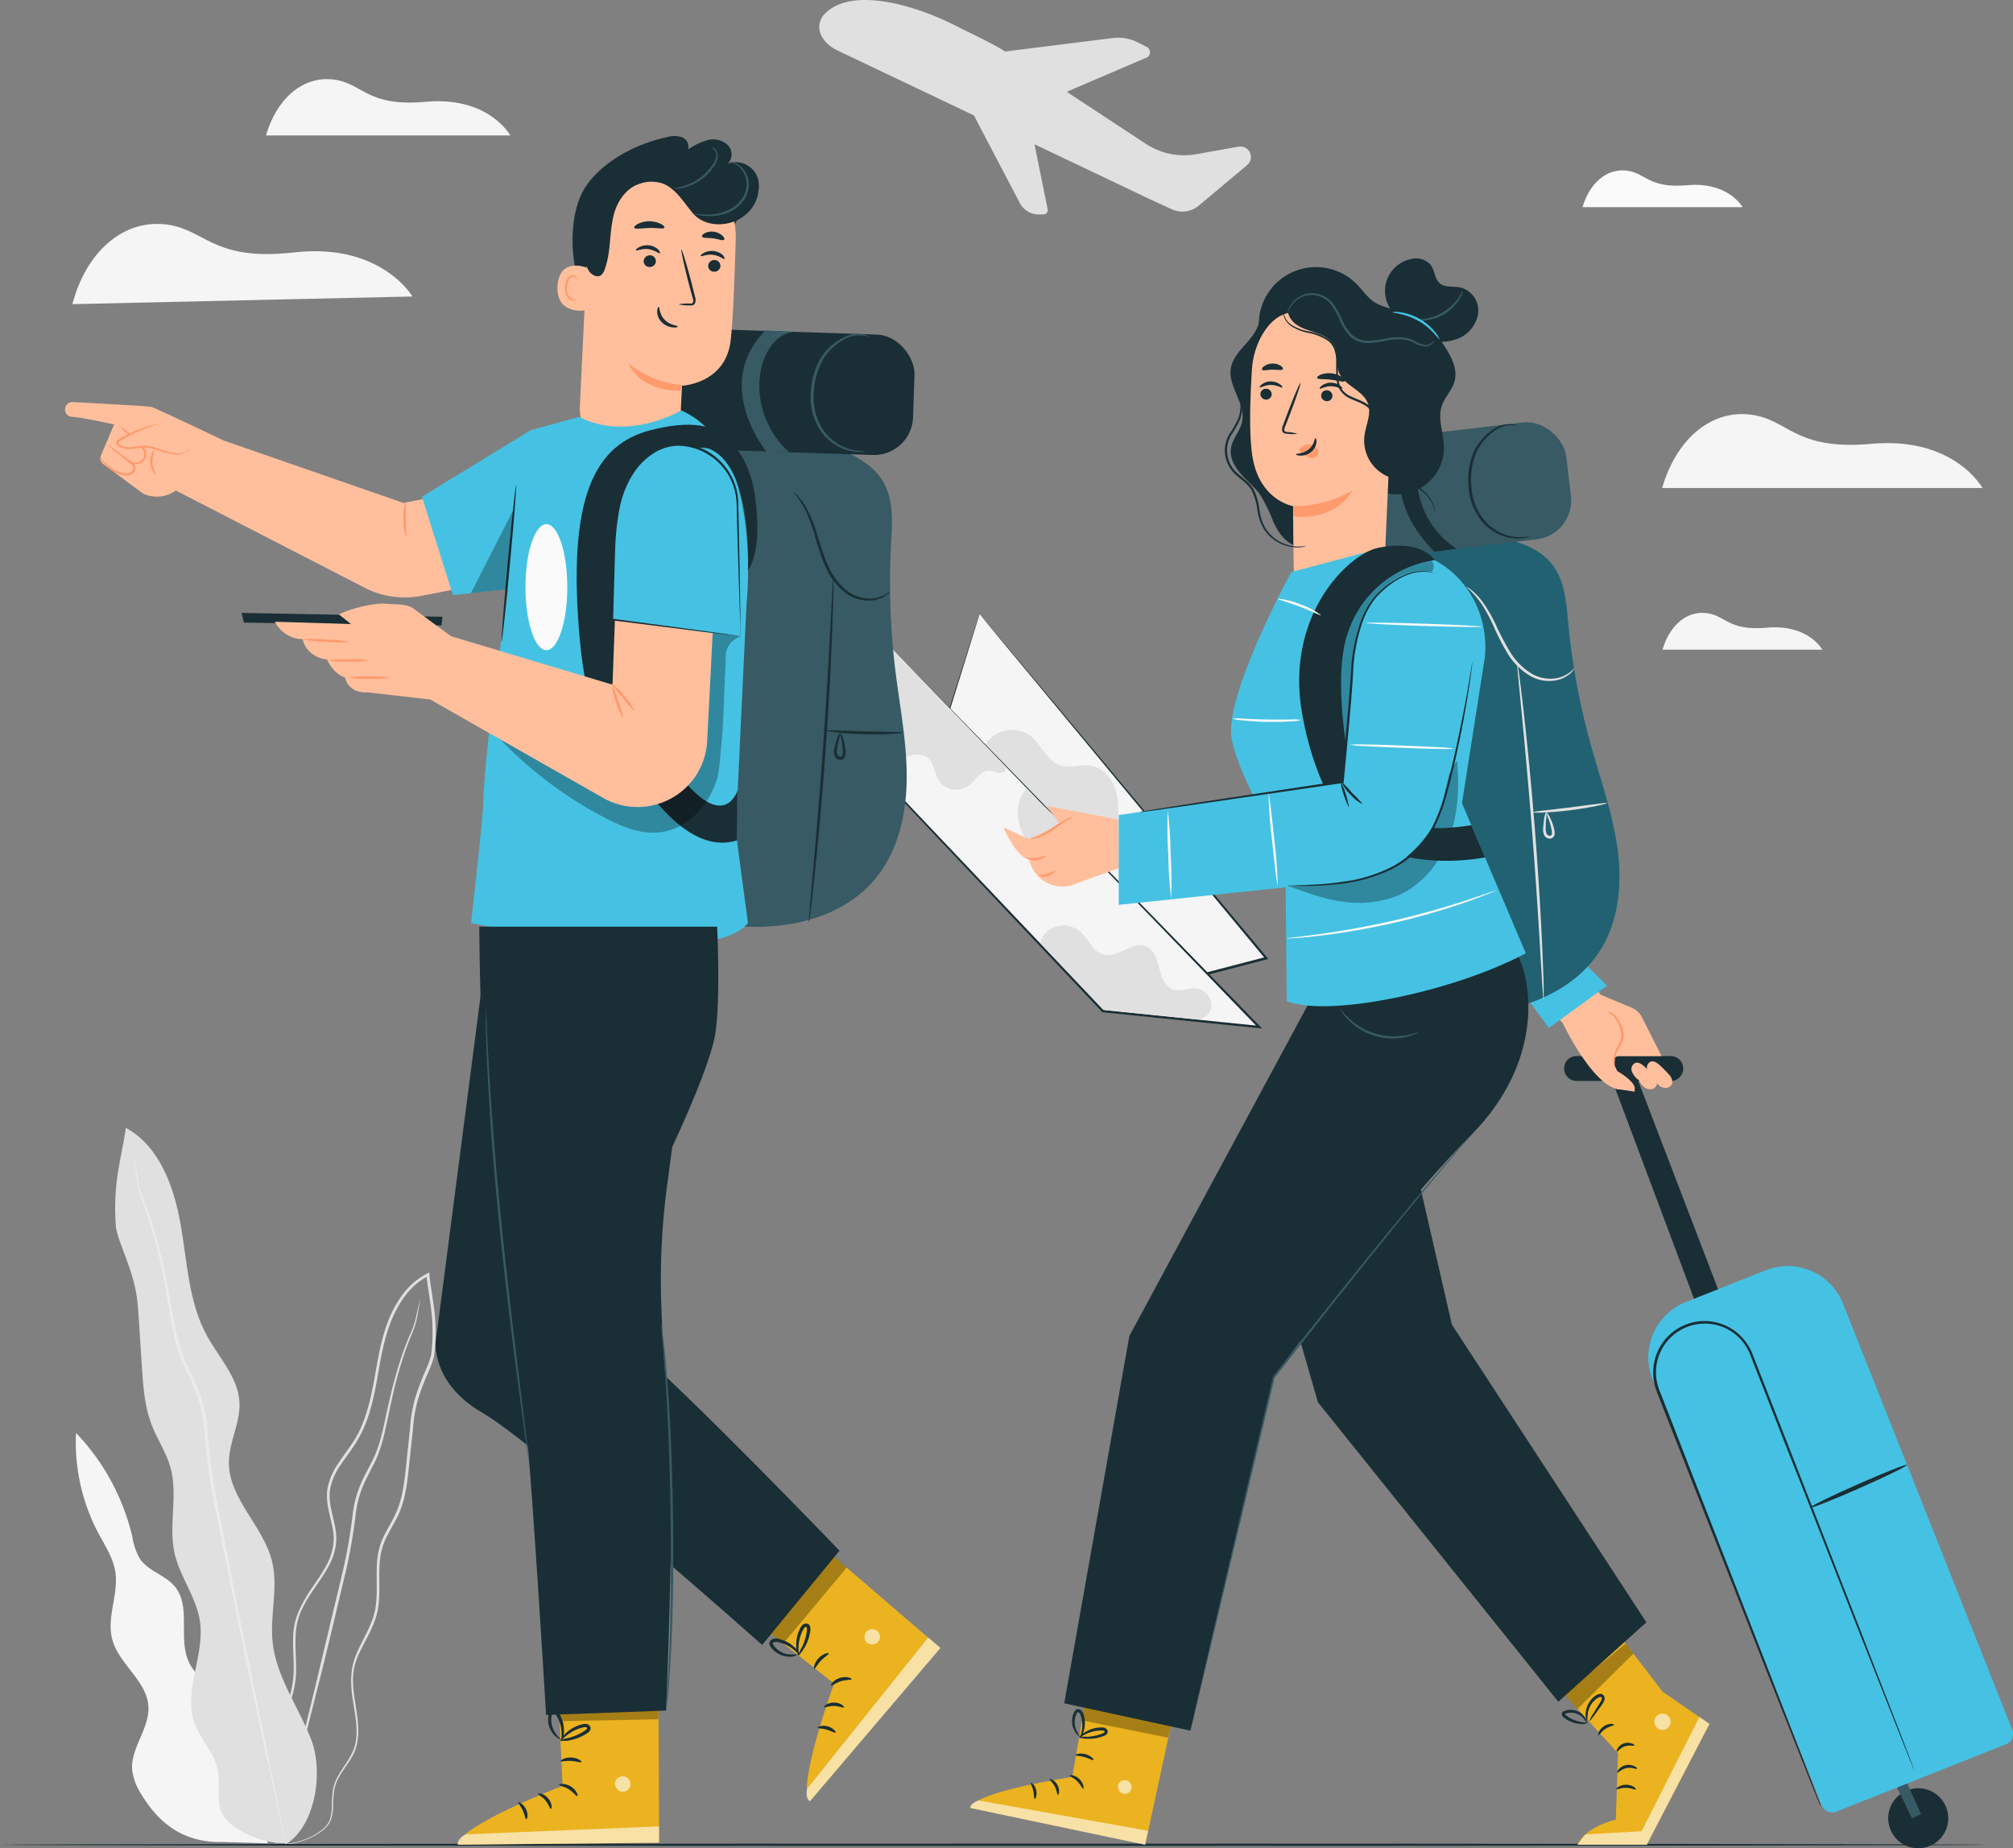 <svg xmlns="http://www.w3.org/2000/svg" viewBox="0 0 494.42 453.95"><rect x="0" y="0" width="494.42" height="453.95" fill="#808080" stroke="none"/><title>asset-beranda-panduan</title><g id="OBJECTS"><path d="M57.94,426.53c.94-3.73-1.52-7.45-4.27-10.14s-6-5.08-7.48-8.65c-2.34-5.77.72-13.28-3.25-18.08-2.33-2.83-6.48-3.75-8.55-6.77a15.4,15.4,0,0,1-1.88-5.42,55.12,55.12,0,0,0-13.84-25.54,47.71,47.71,0,0,0,5.51,24.66c1.61,3,3.58,6,4.13,9.36.89,5.49-2.15,11.18-.77,16.57,1.58,6.17,8.54,10.26,8.91,16.61.31,5.38-4.35,10.12-4,15.49A14.51,14.51,0,0,0,34.91,441c4.19,6.88,10.32,11.61,19.58,11.4l11.33.33Z" style="fill:#f5f5f5"/><path d="M68.12,453a9.16,9.16,0,0,0,3.12-.09,18.7,18.7,0,0,0,3.68-1,15.57,15.57,0,0,0,4.53-2.51,6.38,6.38,0,0,0,1.86-2.51,11.67,11.67,0,0,0,.51-3.39,33.21,33.21,0,0,1,.24-3.66,10.23,10.23,0,0,1,1.37-3.66c1.32-2.35,3.53-4.58,4.23-7.78s.18-6.52-.37-9.93-1.07-7.1.21-10.65,3.66-6.76,4.88-10.76.61-8.38.85-12.67a16.87,16.87,0,0,1,1.44-6.3c.91-2,2.17-3.91,3.15-6,2-4.28,2.31-9.12,2.84-13.86q.38-3.58.77-7.25a34.89,34.89,0,0,1,1.22-7.25,62.06,62.06,0,0,1,2.67-7,23.73,23.73,0,0,0,1.29-3.67,34.82,34.82,0,0,0,.34-3.9,44.91,44.91,0,0,0-.34-7.85c-.32-2.61-.81-5.2-1.11-7.82,0-.15,0-.31,0-.45l-.06-.52-.46.23a17.61,17.61,0,0,0-6.08,5.18,27.93,27.93,0,0,0-3.71,6.93c-1.86,4.88-2.51,10-3.44,14.86s-2.11,9.68-4.58,13.74c-1.23,2-2.72,3.87-4,5.85a16,16,0,0,0-2.77,6.48c-.64,4.79,2,9,1.5,13.24a14.84,14.84,0,0,1-2,5.89c-1,1.82-2.22,3.5-3.36,5.2a34.27,34.27,0,0,0-3,5.24A16.49,16.49,0,0,0,72.05,401c-.25,3.83.31,7.45,0,10.87a25.09,25.09,0,0,1-2.74,9.33C68,424,66.49,426.57,65.23,429c-.64,1.23-1.22,2.42-1.7,3.62a17.82,17.82,0,0,0-1,3.59,22.66,22.66,0,0,0,0,6.47,16.24,16.24,0,0,0,3.29,8.23,8.28,8.28,0,0,0,.92,1,4.72,4.72,0,0,0,.75.63c.42.31.65.45.65.45a14.18,14.18,0,0,1-2.21-2.16,16.32,16.32,0,0,1-3.12-8.18,22.14,22.14,0,0,1,.11-6.37,17.61,17.61,0,0,1,1-3.51,38.4,38.4,0,0,1,1.71-3.57c1.27-2.43,2.8-4.95,4.18-7.76a25.28,25.28,0,0,0,2.84-9.5c.28-3.5-.27-7.13,0-10.87A16,16,0,0,1,74,395.59a32.54,32.54,0,0,1,3-5.14c1.14-1.69,2.36-3.38,3.4-5.23a15.35,15.35,0,0,0,2.13-6.14c.52-4.52-2.12-8.75-1.47-13.21a15.41,15.41,0,0,1,2.68-6.19c1.29-1.94,2.79-3.79,4-5.87,2.56-4.18,3.78-9.07,4.69-14s1.59-10,3.42-14.74a27.26,27.26,0,0,1,3.61-6.75,16.92,16.92,0,0,1,5.82-5l-.52-.28c0,.14,0,.3,0,.45.3,2.65.79,5.25,1.11,7.83a45.57,45.57,0,0,1,.34,7.73c-.07,1.26-.14,2.59-.33,3.78a23,23,0,0,1-1.25,3.54,64.85,64.85,0,0,0-2.69,7.11,36.26,36.26,0,0,0-1.23,7.37c-.26,2.44-.51,4.86-.77,7.25-.51,4.77-.84,9.53-2.75,13.66-.95,2.06-2.21,4-3.14,6a17.53,17.53,0,0,0-1.48,6.54c-.22,4.37.37,8.64-.79,12.52S88.19,404,87,407.69s-.74,7.53-.18,10.91,1.14,6.73.43,9.75-2.78,5.26-4.13,7.68a10.35,10.35,0,0,0-1.39,3.8,34.71,34.71,0,0,0-.22,3.71,11.54,11.54,0,0,1-.46,3.3,6,6,0,0,1-1.75,2.39,15.41,15.41,0,0,1-4.42,2.53,20,20,0,0,1-3.63,1,13.23,13.23,0,0,1-2.3.23Z" style="fill:#e0e0e0"/><path d="M103.17,319.28a1.65,1.65,0,0,0-.11.34c-.06.28-.14.61-.24,1-.22.89-.48,2.24-.9,3.93s-1.45,3.58-2.32,5.93A83.83,83.83,0,0,0,97,338.56c-.85,3-1.6,6.39-2.38,10S93,356,91,359.64c-.92,1.84-2,3.71-2.78,5.76a26.72,26.72,0,0,0-1.59,6.51,131.5,131.5,0,0,1-2.37,13.72c-2.22,9.3-4.33,18.16-6.26,26.23s-3.75,15.28-5.25,21.39-2.64,11-3.47,14.43c-.39,1.66-.69,3-.91,3.93-.09.42-.16.76-.22,1a1.19,1.19,0,0,0,0,.36,1.65,1.65,0,0,0,.12-.34l.29-1c.25-.95.6-2.25,1-3.9l3.7-14.38c1.55-6.09,3.37-13.33,5.4-21.35s4.08-16.93,6.32-26.23A127.81,127.81,0,0,0,87.35,372a26.53,26.53,0,0,1,1.54-6.36c.79-2,1.81-3.85,2.73-5.71,2-3.71,2.78-7.68,3.55-11.26s1.47-7,2.28-10,1.67-5.72,2.53-8.05,1.81-4.26,2.22-6,.59-3.06.76-4c.07-.42.13-.76.17-1A1.38,1.38,0,0,0,103.17,319.28Z" style="fill:#e0e0e0"/><path d="M70.12,453c7.38-4.44,9.42-17.81,6.29-25.83s-8.58-15.34-9.46-23.9c-.68-6.59,1.44-13.36-.13-19.79-2.12-8.68-10.64-15.36-10.6-24.3,0-5,2.85-9.74,2.6-14.75-.31-6.14-5.06-11-8-16.38C46.3,319.81,46,310,44.37,300.74S39.19,281.54,30.93,277c-1.17,7.89-3.21,13.3-2.5,24,.26,3.84,4.75,11.16,5.41,19.56.39,5,.67,10.05,1,15.08s.68,9.87,2.46,14.44c1.36,3.5,3.54,6.67,4.56,10.29,1.91,6.8-.51,14.2,1,21.09,1.32,5.84,5.4,10.85,6.26,16.78,1.21,8.32-4.14,17-1.33,24.94,1.39,3.94,4.65,7.09,5.6,11.15.73,3.16,0,6.51.63,9.68,1.07,5.11,10.85,9,16.06,8.68" style="fill:#e0e0e0"/><path d="M33,284.84a2.43,2.43,0,0,0,0,.44c.05.34.1.76.18,1.3.17,1.14.37,2.81.77,5s1.56,4.61,2.47,7.56,1.92,6.32,2.77,10.12,1.6,8,2.37,12.51,1.6,9.45,3.87,14.14c1.06,2.36,2.23,4.72,3.12,7.24a32.65,32.65,0,0,1,1.61,8,160,160,0,0,0,2.27,17.24C54.81,380,57,391.13,59.06,401.24s4,19.16,5.66,26.8,3,13.74,3.88,18c.46,2.09.83,3.73,1.09,4.9.12.53.22.95.3,1.27a1.93,1.93,0,0,0,.13.43,2.44,2.44,0,0,0-.06-.44c0-.33-.13-.76-.23-1.29-.22-1.17-.55-2.83-1-4.93-.88-4.32-2.12-10.49-3.66-18.1s-3.43-16.74-5.5-26.82-4.21-21.23-6.52-32.89A163.47,163.47,0,0,1,50.92,351a33.05,33.05,0,0,0-1.66-8.15c-.92-2.57-2.11-4.94-3.16-7.28-2.26-4.63-3.07-9.47-3.9-14s-1.55-8.73-2.45-12.53-1.89-7.2-2.89-10.13-2.13-5.38-2.58-7.49-.69-3.81-.91-4.93l-.24-1.29A2.12,2.12,0,0,0,33,284.84Z" style="fill:#ebebeb"/><path d="M202.22,3.79c6.32-7.37,22.76-2.74,34,3.3,0,0,7.76,3.65,10.64,5.55l.09,0,26.34-3.29a10.74,10.74,0,0,1,6.23,1.09l2.16,1.1a1.45,1.45,0,0,1-.09,2.62l-19.39,8.29,0,.23,19.14,12.58.29.19a17.08,17.08,0,0,0,12.19,2.42l10.25-1.83a2.86,2.86,0,0,1,1.56.13,2.58,2.58,0,0,1,.68,4.38L294.44,50.5a6.27,6.27,0,0,1-6.65.89l-5.56-2.56-28.14-13.4,3.23,16a1.05,1.05,0,0,1-1.07,1.24l-1.33,0A5.25,5.25,0,0,1,250.55,50L239.21,28.35,206,12.54C201.59,10.51,200,6.71,202.22,3.79Z" style="fill:#e0e0e0"/><path d="M17.78,74.7l83.52-1.88S93.61,59.54,72.15,62C51.66,64.32,50.43,55.86,40,55.05S21,62.44,17.78,74.7Z" style="fill:#f5f5f5"/><path d="M408.25,119.86h78.68S480,107.2,459.72,109c-19.34,1.76-20.33-6.22-30.16-7.21S411.53,108.39,408.25,119.86Z" style="fill:#f5f5f5"/><path d="M65.34,33.26h60S120.05,23.6,104.6,25c-14.75,1.35-15.5-4.75-23-5.5S67.84,24.5,65.34,33.26Z" style="fill:#f5f5f5"/><path d="M408.33,159.56h39.26s-3.47-6.32-13.58-5.4c-9.65.88-10.14-3.11-15.05-3.6S410,153.83,408.33,159.56Z" style="fill:#f5f5f5"/><path d="M388.7,50.88H428s-3.47-6.31-13.58-5.39c-9.65.87-10.14-3.11-15.05-3.6S390.33,45.16,388.7,50.88Z" style="fill:#fafafa"/><path d="M488.23,453.09c0,.15-109.3.28-244.1.28S0,453.24,0,453.09s109.28-.29,244.13-.29S488.23,452.93,488.23,453.09Z" style="fill:#1a2e35"/><path d="M413.42,262.13h0a3.08,3.08,0,0,0-3.06-2.75l-23.12,0a3,3,0,0,0-3,3.64h0a3.06,3.06,0,0,0,3.07,2.47h23A3.07,3.07,0,0,0,413.42,262.13Z" style="fill:#1a2e35"/><path d="M463.85,445.51a7.37,7.37,0,1,0,8.36-6.23A7.39,7.39,0,0,0,463.85,445.51Z" style="fill:#1a2e35"/><polygon points="469.62 446.62 465.12 437.33 467.47 435.83 471.83 445.53 469.62 446.62" style="fill:#375a64"/><polygon points="427.96 332.24 400.03 259.38 394.73 262.04 421.8 334.24 427.96 332.24" style="fill:#1a2e35"/><path d="M425.45,311.28h44.82A2.76,2.76,0,0,1,473,314V426.62a14.62,14.62,0,0,1-14.62,14.62h-21.1a14.62,14.62,0,0,1-14.62-14.62V314a2.76,2.76,0,0,1,2.76-2.76Z" transform="translate(1002.99 560.58) rotate(158.33)" style="fill:#45c2e3"/><path d="M447.26,443.68s-.06-.22-.21-.64-.39-1-.69-1.83c-.62-1.63-1.53-4-2.69-7l-10-25.78L418.77,370.2,410,347.64l-2.32-5.92a12.35,12.35,0,0,1-.86-6.17,12,12,0,0,1,19.59-7.68,12.25,12.25,0,0,1,3.56,5.11c.78,2,1.56,4,2.32,5.91,3.08,7.82,6,15.37,8.86,22.55,5.66,14.36,10.75,27.29,15,38.16l10.18,25.71,2.8,7,.75,1.81c.17.4.27.61.27.61s-.06-.22-.21-.64l-.69-1.83-2.68-7c-2.37-6.11-5.79-14.91-10-25.78l-14.91-38.21-8.82-22.57q-1.15-2.93-2.32-5.91a12.93,12.93,0,0,0-3.74-5.37,12.61,12.61,0,0,0-20.64,8.1A13.06,13.06,0,0,0,407,342c.78,2,1.56,4,2.32,5.92l8.86,22.54c5.66,14.36,10.75,27.29,15,38.16l10.19,25.71,2.8,7,.75,1.81C447.16,443.47,447.26,443.68,447.26,443.68Z" style="fill:#1a2e35"/><path d="M444.59,370.28c.09.27,5.49-1.85,12.06-4.75s11.82-5.47,11.73-5.75-5.48,1.85-12.05,4.75S444.51,370,444.59,370.28Z" style="fill:#1a2e35"/><path d="M408.11,259.38l-4.83-9.53a5,5,0,0,0-2.54-2.37l-7.59-3.16-20.42-27.7-1.91,21.21,13,13.42s8.15,17.17,14.81,16.3a12.44,12.44,0,0,0-1.34-4.43c-2.17-3.74.14-3.74.44-3.73h5.53Z" style="fill:#ffbf9d"/><path d="M374.76,244.72c.62.92,5.67,7.76,5.67,7.76l14.3-10.4-5.2-5.08Z" style="fill:#45c2e3"/><path d="M397.32,263.12s3.72,2.11,4.18,3.92v1.07l-4.45-.65Z" style="fill:#ffbf9d"/><path d="M402.31,265.16a5,5,0,0,1-1.5-2,1.67,1.67,0,0,1,.85-2.1c.77-.26,1.56.3,2.17.84a30.18,30.18,0,0,1,2.18,2.2,2.68,2.68,0,0,1,.94,2.26,1.69,1.69,0,0,1-1.53,1.18,2.53,2.53,0,0,1-1.85-.76,5.42,5.42,0,0,1-1.14-1.69" style="fill:#ffbf9d"/><path d="M406.09,264.83a4.88,4.88,0,0,1-1.5-2,1.67,1.67,0,0,1,.85-2.09c.77-.26,1.56.29,2.17.84a30,30,0,0,1,2.18,2.19,2.71,2.71,0,0,1,.94,2.27,1.68,1.68,0,0,1-1.53,1.17,2.56,2.56,0,0,1-1.85-.75,5.46,5.46,0,0,1-1.14-1.7" style="fill:#ffbf9d"/><path d="M394.73,248.56c0-.13,1-.08,2.07.89a9,9,0,0,1,1.3,2.1,5.94,5.94,0,0,1,.74,3,6.47,6.47,0,0,1-1.17,2.82,6.93,6.93,0,0,0-.89,2.15,7.57,7.57,0,0,0-.16,2.15,2.91,2.91,0,0,1-.23-2.23,6.89,6.89,0,0,1,.83-2.34,6.28,6.28,0,0,0,1-2.59,5.76,5.76,0,0,0-.64-2.71,10.3,10.3,0,0,0-1.12-2.05,5.31,5.31,0,0,0-1.25-.93C394.94,248.61,394.74,248.6,394.73,248.56Z" style="fill:#ff9a6c"/><polygon points="240.62 150.83 225.45 199.35 270.1 246 311.02 235.37 240.62 150.83" style="fill:#f5f5f5"/><path d="M240.62,150.83l.35.4,1,1.21c.92,1.1,2.25,2.69,4,4.74l14.84,17.7,50.42,60.31.28.34-.43.11-23.07,6-17.85,4.63-.16,0-.11-.12-44.61-46.69-.09-.1,0-.12c4.71-14.87,8.55-27,11.22-35.45,1.33-4.18,2.37-7.43,3.08-9.67.35-1.09.62-1.92.8-2.51l.28-.83-15,48.59,0-.22,44.69,46.61-.27-.08,17.85-4.64,23.07-6-.14.44c-19.94-24-37.47-45.16-50-60.3L246,157.37l-4-4.83-1-1.26Z" style="fill:#1a2e35"/><path d="M242,182.84a7.79,7.79,0,0,1,11-2.17c2.79,2.15,4.08,6.25,7.43,7.33,2.43.78,5.1-.36,7.61.09,2.94.53,5.13,3.2,6,6.06s.62,5.92.38,8.9l-14.53.2Z" style="fill:#e0e0e0"/><polygon points="215.16 155.26 309.26 252.22 270.91 248.34 217.28 191.71 215.16 155.26" style="fill:#f5f5f5"/><path d="M215.16,155.26c.09,1.41.88,13.89,2.3,36.44l-.05-.12,53.7,56.57-.17-.09,29.42,3,8.93.9-.24.48-93.89-97.16c2.09,2.13,41.75,42.83,94.3,96.77l.54.55-.77-.08-8.93-.9-29.41-3h-.11l-.07-.07-53.57-56.69,0-.05v-.07C215.9,169.16,215.24,156.67,215.16,155.26Z" style="fill:#1a2e35"/><path d="M252,193.8c-2.91,3.34-2.48,8.68,0,12.35s6.57,5.93,10.71,7.51c3.34,1.29,7.47,2.11,10.24-.17" style="fill:#e0e0e0"/><path d="M247.09,188.53c.18.81-.84,1.41-1.66,1.33s-1.59-.53-2.42-.58c-2.26-.13-3.49,2.55-5.34,3.87a5.11,5.11,0,0,1-7-1.36c-1.24-1.92-1.21-4.75-3.15-5.94a5.19,5.19,0,0,0-3.69-.33,11.13,11.13,0,0,1-3.75.39,2.76,2.76,0,0,1-2.49-2.42l-.67-1.06-1.61-26.76Z" style="fill:#e0e0e0"/><path d="M293,250.26c2.13.37,4.16-.72,4.48-2.85a4.24,4.24,0,0,0-3.49-4.65c-1.92-.25-3.9.86-5.74.29-2.1-.65-3-3.09-3.5-5.22s-1.27-4.58-3.31-5.4c-3.38-1.36-6.93,3-10.44,2-2.61-.7-3.62-3.84-5.66-5.6a6.39,6.39,0,0,0-6.1-1.2,5,5,0,0,0-3.7,4L271,248Z" style="fill:#e0e0e0"/><path d="M267.23,414.14l-3.87,22.29s-24,3.56-25.07,7.61l43,9,7.45-34.48Z" style="fill:#ebb31f"/><g style="opacity:0.6"><path d="M277,437.37a1.79,1.79,0,0,1,.79,2.26,1.73,1.73,0,0,1-2.23.8,1.89,1.89,0,0,1-.82-2.4,1.78,1.78,0,0,1,2.41-.57" style="fill:#fff"/></g><path d="M281.24,453.09l.74-3.44-41.53-7.43s-2.09.42-2.16,1.82Z" style="fill:#fff;opacity:0.6"/><path d="M262.71,436.07c0,.21,1,.52,1.88,1.42s1.26,1.88,1.47,1.84.15-1.32-.95-2.38S262.71,435.86,262.71,436.07Z" style="fill:#1a2e35"/><path d="M257.81,437c-.09.19.75.74,1.27,1.78s.54,2,.75,2.05.59-1.12-.09-2.4S257.86,436.78,257.81,437Z" style="fill:#1a2e35"/><path d="M254.12,441.83c.18.09.69-.9.4-2.16s-1.18-1.93-1.31-1.77.35.9.58,1.94S253.92,441.77,254.12,441.83Z" style="fill:#1a2e35"/><path d="M264.16,431.08c0,.21,1.07.13,2.23.46s2,.9,2.17.74-.59-1.09-2-1.46S264.09,430.9,264.16,431.08Z" style="fill:#1a2e35"/><polygon points="266.47 418.56 265.77 422.53 286.92 426.78 287.7 423.24 266.47 418.56" style="opacity:0.3"/><path d="M265,426.6a4.06,4.06,0,0,0,2.15.44,9.62,9.62,0,0,0,2.4-.21,11.55,11.55,0,0,0,1.37-.4,2.4,2.4,0,0,0,.76-.37A.93.93,0,0,0,272,425a1.2,1.2,0,0,0-.82-.68,3,3,0,0,0-.83-.05,8.11,8.11,0,0,0-1.43.17,7.78,7.78,0,0,0-2.26.89c-1.19.71-1.7,1.42-1.63,1.48s.7-.47,1.87-1a9.09,9.09,0,0,1,2.15-.67,8,8,0,0,1,1.32-.12c.48,0,.86,0,.94.28,0,.08,0,.12-.1.23a2.44,2.44,0,0,1-.56.27,11.66,11.66,0,0,1-1.27.41,13.32,13.32,0,0,1-2.25.36A15.74,15.74,0,0,0,265,426.6Z" style="fill:#1a2e35"/><path d="M265.23,427c.07.05.64-.62,1-2a7.19,7.19,0,0,0,.21-2.41,7.67,7.67,0,0,0-.28-1.43,1.81,1.81,0,0,0-1.14-1.37,1,1,0,0,0-1,.41,2.66,2.66,0,0,0-.39.74,4.84,4.84,0,0,0-.31,1.45,5.11,5.11,0,0,0,.45,2.42c.61,1.29,1.43,1.72,1.46,1.65a18.45,18.45,0,0,1-1-1.85,5.1,5.1,0,0,1-.25-2.17,4.33,4.33,0,0,1,.3-1.23c.16-.44.41-.77.57-.69s.51.46.61.86a7.54,7.54,0,0,1,.28,1.28,7.8,7.8,0,0,1,0,2.23C265.51,426.17,265.12,426.9,265.23,427Z" style="fill:#1a2e35"/><path d="M408.35,415.5l-9.29-12.13-.48-.63-15.83,11.77,14.66,16.1-.54,16.29c-8.16,2.11-9.39,6.18-9.39,6.18h17l15.4-29.68Z" style="fill:#ebb31f"/><polygon points="419.85 423.39 404.45 453.07 387.48 453.08 389.39 450.53 403.19 449.76 417.4 421.71 419.85 423.39" style="fill:#fff;opacity:0.6"/><path d="M397,439.43c.13.18,1.11-.38,2.42-.34s2.27.58,2.4.41-.79-1.15-2.39-1.16S396.82,439.3,397,439.43Z" style="fill:#1a2e35"/><path d="M397.24,435.39c.17.12.93-.88,2.28-1.14s2.43.35,2.54.17-.13-.36-.61-.62a3.2,3.2,0,0,0-2.08-.28,3.1,3.1,0,0,0-1.8,1.06C397.23,435,397.16,435.34,397.24,435.39Z" style="fill:#1a2e35"/><path d="M397.13,430.2c.19.1.76-.88,1.95-1.29s2.24,0,2.32-.22-.17-.32-.64-.49a2.87,2.87,0,0,0-1.93,0,3,3,0,0,0-1.52,1.21C397.06,429.85,397,430.17,397.13,430.2Z" style="fill:#1a2e35"/><path d="M392.59,426.18c.2.07.68-.89,1.73-1.57s2.1-.79,2.12-1-1.26-.49-2.54.38S392.38,426.16,392.59,426.18Z" style="fill:#1a2e35"/><path d="M390.37,422.7c.09.06.65-.62,1.48-1.77l1.43-2a5.34,5.34,0,0,0,.79-1.38,1.39,1.39,0,0,0-.1-1,1.07,1.07,0,0,0-1-.53,3.17,3.17,0,0,0-1.58.82,5.63,5.63,0,0,0-1,1.18,5.73,5.73,0,0,0-.89,2.45,3.19,3.19,0,0,0,.39,2.32,18.34,18.34,0,0,1,.13-2.24,5.82,5.82,0,0,1,.94-2.14,5.49,5.49,0,0,1,.93-1,2.79,2.79,0,0,1,1.17-.64.31.31,0,0,1,.32.16.65.65,0,0,1,0,.48,5.4,5.4,0,0,1-.65,1.18l-1.3,2.13A7.57,7.57,0,0,0,390.37,422.7Z" style="fill:#1a2e35"/><path d="M389.77,423.21c.08,0,0-.9-.91-1.92a4.24,4.24,0,0,0-5-.9.8.8,0,0,0-.26.6,1,1,0,0,0,.2.54,3.06,3.06,0,0,0,.61.53,7.38,7.38,0,0,0,1.2.69,7.47,7.47,0,0,0,2.23.62,3.45,3.45,0,0,0,2.1-.2c0-.12-.8-.06-2-.32a8.25,8.25,0,0,1-2-.72,7.19,7.19,0,0,1-1.07-.66,2.22,2.22,0,0,1-.44-.38c-.08-.15-.06-.11,0-.15a1.17,1.17,0,0,1,.49-.19,3.42,3.42,0,0,1,.63-.09,4,4,0,0,1,1.2.08,4.11,4.11,0,0,1,1.83.93C389.4,422.47,389.65,423.25,389.77,423.21Z" style="fill:#1a2e35"/><path d="M406.32,422.88a2,2,0,1,0,2-2A2,2,0,0,0,406.32,422.88Z" style="fill:#fff;opacity:0.6"/><polygon points="384.23 416.13 387.48 419.71 401.18 406.14 399.28 403.66 384.23 416.13" style="opacity:0.3"/><path d="M342.06,133.71a49.49,49.49,0,0,1,28.11-1.27c4.13,1,8.31,2.74,11,6.07,3.13,3.94,3.52,9.32,4,14.33A173.64,173.64,0,0,0,390.75,183c2.29,8.21,5.2,16.29,6.44,24.72s.67,17.46-3.63,24.82c-6.62,11.35-20.71,16.36-33.85,16.58-6.91.12-14-.89-20.12-4.09s-11.23-8.81-12.72-15.56" style="fill:#45c2e3"/><g style="opacity:0.5"><path d="M342.06,133.71a49.49,49.49,0,0,1,28.11-1.27c4.13,1,8.31,2.74,11,6.07,3.13,3.94,3.52,9.32,4,14.33A173.64,173.64,0,0,0,390.75,183c2.29,8.21,5.2,16.29,6.44,24.72s.67,17.46-3.63,24.82c-6.62,11.35-20.71,16.36-33.85,16.58-6.91.12-14-.89-20.12-4.09s-11.23-8.81-12.72-15.56"/></g><path d="M360.12,144.11a23.11,23.11,0,0,1,3.76,4.21,40,40,0,0,1,2.93,5.41,58.59,58.59,0,0,0,3.49,6.78,16.1,16.1,0,0,0,5.43,5.43,9.23,9.23,0,0,0,6.15,1.2,7.2,7.2,0,0,0,3.84-1.77,4.33,4.33,0,0,0,.76-.86c.15-.22.21-.34.19-.36s-.37.42-1.13,1a7.44,7.44,0,0,1-3.73,1.48,8.91,8.91,0,0,1-5.76-1.27,16,16,0,0,1-5.16-5.25,65.51,65.51,0,0,1-3.5-6.68,35.12,35.12,0,0,0-3.11-5.41,15.6,15.6,0,0,0-2.87-3.09A4.4,4.4,0,0,0,360.12,144.11Z" style="fill:#e0e0e0"/><path d="M379.15,245.54a4.61,4.61,0,0,0,0-.85c0-.63,0-1.43,0-2.43-.05-2.1-.16-5.15-.32-8.91-.33-7.53-.92-17.93-1.82-29.39s-1.94-21.83-2.79-29.31c-.43-3.75-.8-6.77-1.08-8.86l-.34-2.41a4.24,4.24,0,0,0-.16-.83,3.24,3.24,0,0,0,0,.85c.06.63.13,1.43.21,2.42.21,2.18.5,5.19.85,8.88.73,7.49,1.69,17.86,2.59,29.31s1.57,21.84,2,29.36c.22,3.7.41,6.72.54,8.91l.17,2.42A3.56,3.56,0,0,0,379.15,245.54Z" style="fill:#e0e0e0"/><path d="M376.45,199.5c0,.19,4.15.14,9.22-.5s9.1-1.58,9.06-1.77-4.11.46-9.15,1.08S376.44,199.3,376.45,199.5Z" style="fill:#e0e0e0"/><path d="M379.8,199.4a4.73,4.73,0,0,0-.57,2,18.08,18.08,0,0,0-.22,2.22,3.09,3.09,0,0,0,.23,1.42,1.61,1.61,0,0,0,1.41.94,1.12,1.12,0,0,0,.88-.41,1.39,1.39,0,0,0,.32-.83,4.41,4.41,0,0,0-.2-1.38,12.22,12.22,0,0,0-.74-2.11c-.53-1.16-1-1.78-1.1-1.74a10.79,10.79,0,0,0,.64,1.92,17.59,17.59,0,0,1,.58,2.08,4,4,0,0,1,.13,1.17c0,.37-.22.6-.51.6-.73,0-1-.87-1-1.66s0-1.55.07-2.16A8.34,8.34,0,0,0,379.8,199.4Z" style="fill:#e0e0e0"/><rect x="320.92" y="106.31" width="64.57" height="28.9" rx="9.59" transform="translate(718.03 199.73) rotate(173.34)" style="fill:#375a64"/><path d="M372.56,104.55a1.2,1.2,0,0,0-.42-.18,4.49,4.49,0,0,0-1.28-.19,7.21,7.21,0,0,0-4.45,1.54,13.34,13.34,0,0,0-4.49,5.39,17.71,17.71,0,0,0-1.23,8.48,14.69,14.69,0,0,0,2.93,8,11.92,11.92,0,0,0,5.68,4.1,10.75,10.75,0,0,0,4.7.51,7.46,7.46,0,0,0,1.26-.25,1.33,1.33,0,0,0,.42-.17c0-.06-.62.09-1.71.15a11.32,11.32,0,0,1-4.5-.71,11.68,11.68,0,0,1-5.34-4,14.35,14.35,0,0,1-2.74-7.72,17.42,17.42,0,0,1,1.12-8.18,13.34,13.34,0,0,1,4.19-5.24,7.33,7.33,0,0,1,4.17-1.67A14.17,14.17,0,0,1,372.56,104.55Z" style="fill:#1a2e35"/><path d="M347.7,106.74l6.7-.66a7.74,7.74,0,0,0-4.3,3.31,13.31,13.31,0,0,0-1.85,5.19c-1.2,7.72,2.9,16,9.5,20.19l-5.39.72s-15.49-13.83-4.66-28.75" style="fill:#1a2e35"/><path d="M340.09,121a11.51,11.51,0,0,0,14.56-11.35c-.08-3.34-1.58-6.74-.55-9.91.71-2.17,2.54-3.87,3.15-6.08.91-3.29-1.08-6.62-3-9.46a22.38,22.38,0,0,0-4.17-5.06,7.48,7.48,0,0,0-6.1-1.8" style="fill:#1a2e35"/><path d="M309.34,77.58c.18,2.52-1.48,4.77-3.15,6.65s-3.54,3.86-3.9,6.36c-.64,4.42,3.69,8.53,2.8,12.92-.48,2.35-2.41,4.23-2.75,6.6s.9,4.55,2.42,6.29,3.39,3.21,4.73,5.09a38.89,38.89,0,0,1,3.23,6.57c1,2.22,2.39,4.42,4.53,5.59,3.23,1.75,7.75.92,10.23,3.64s5.32,3,8.27,5" style="fill:#1a2e35"/><path d="M348,81.43c.07-2.28-2-4.05-4.17-4.88s-4.48-1.15-6.38-2.43c-1.67-1.13-2.8-2.89-4.22-4.33a14.05,14.05,0,0,0-23.64,6.45c-.82,3.25-.26,7.1,2.3,9.26,3,2.5,7.38,2,11.2,1.17s8.12-1.55,11.3.68c1.92,1.35,3,3.55,4.19,5.58s2.65,4.11,4.87,4.87,5.23-.55,5.31-2.9" style="fill:#1a2e35"/><path d="M339,81.9a3.82,3.82,0,0,1,3.41,3.88h0l-2.28,51.59c-.09,6.09-9,9.51-15.52,9.36h0c-6.59-.15-6.8-3.38-6.88-9.18-.14-9.68-.13-13.32-.13-13.26s-8.32-1.4-10-12.27c-.85-5.4-.56-14.26-.09-21.49.43-6.52,4.76-14.5,11.25-13.8Z" style="fill:#ffbf9d"/><path d="M309.57,96.73a1.39,1.39,0,0,0,1.34,1.41,1.34,1.34,0,0,0,1.44-1.25A1.39,1.39,0,0,0,311,95.48,1.34,1.34,0,0,0,309.57,96.73Z" style="fill:#1a2e35"/><path d="M309.42,95.14c.18.18,1.23-.6,2.73-.59s2.6.76,2.76.57-.09-.4-.57-.75a3.84,3.84,0,0,0-2.21-.69,3.65,3.65,0,0,0-2.17.7C309.5,94.73,309.34,95.06,309.42,95.14Z" style="fill:#1a2e35"/><path d="M324.49,97.12a1.41,1.41,0,0,0,1.34,1.41,1.34,1.34,0,0,0,1.44-1.26,1.4,1.4,0,0,0-1.34-1.41A1.34,1.34,0,0,0,324.49,97.12Z" style="fill:#1a2e35"/><path d="M324.16,95.45c.17.18,1.23-.6,2.72-.59s2.6.76,2.76.58-.09-.41-.57-.76a3.81,3.81,0,0,0-2.21-.69,3.72,3.72,0,0,0-2.17.7C324.23,95,324.07,95.37,324.16,95.45Z" style="fill:#1a2e35"/><path d="M318.69,106.55a9.9,9.9,0,0,0-2.43-.44c-.38,0-.75-.12-.81-.38a1.9,1.9,0,0,1,.26-1.13l1.14-2.92c1.58-4.14,2.72-7.55,2.55-7.61s-1.58,3.25-3.16,7.39c-.38,1-.75,2-1.09,2.93a2.15,2.15,0,0,0-.2,1.5.93.93,0,0,0,.62.56,2.39,2.39,0,0,0,.65.09A9.25,9.25,0,0,0,318.69,106.55Z" style="fill:#1a2e35"/><path d="M317.62,124.29a27.69,27.69,0,0,0,14.55-3.85s-3.54,7.45-14.41,6.41Z" style="fill:#ff9a6c"/><path d="M319.32,110.17a2.7,2.7,0,0,1,2.42-1,2.46,2.46,0,0,1,1.7.92,1.54,1.54,0,0,1,.12,1.78,1.83,1.83,0,0,1-2,.5,5.77,5.77,0,0,1-1.91-1.15,1.67,1.67,0,0,1-.43-.45.5.5,0,0,1,0-.55" style="fill:#ff9a6c"/><path d="M323.1,107.6c-.24,0-.25,1.61-1.65,2.76s-3.12,1-3.13,1.2.38.32,1.11.34a4,4,0,0,0,2.62-.91,3.54,3.54,0,0,0,1.28-2.32C323.39,108,323.21,107.59,323.1,107.6Z" style="fill:#1a2e35"/><path d="M323.49,92.82c.14.41,1.64.22,3.4.44s3.18.7,3.41.33c.11-.17-.14-.56-.71-1a6,6,0,0,0-5.19-.59C323.75,92.31,323.42,92.63,323.49,92.82Z" style="fill:#1a2e35"/><path d="M310,90.8c.27.34,1.3,0,2.54,0s2.29.23,2.54-.12c.1-.18-.06-.52-.52-.84a3.68,3.68,0,0,0-4.09.12C310,90.29,309.87,90.64,310,90.8Z" style="fill:#1a2e35"/><path d="M346.61,117.63A9.64,9.64,0,0,1,335.13,107c.34-2.66,1.78-5.38.85-7.9-1.22-3.34-5.9-4.37-7.14-7.7-.72-1.93-.07-4.2-.89-6.09s-2.65-2.82-4.47-3.48-3.79-1.11-5.32-2.3-2.49-3.45-1.5-5.12a102.69,102.69,0,0,1,23.73,5.77c1.77.66,3.63,1.45,4.68,3S346.12,87,346,89q-.67,14.63-1.36,29.25" style="fill:#1a2e35"/><path d="M352.46,126.65a7.14,7.14,0,0,0-.56-2.7A8.83,8.83,0,0,0,350,121.3a14.14,14.14,0,0,0-3.51-2.48c-1.41-.77-3-1.47-4.72-2.43a12,12,0,0,1-4.49-4.18,6.49,6.49,0,0,1-.91-3.26,16.78,16.78,0,0,1,.49-3.45,8.78,8.78,0,0,0,.22-3.41,3.84,3.84,0,0,0-2-2.63c-1-.61-2.2-1-3.31-1.51A5.9,5.9,0,0,1,329,95.6a7.43,7.43,0,0,1-.82-3.43c0-1.14,0-2.24,0-3.3a8.84,8.84,0,0,0-.44-3,4.64,4.64,0,0,0-1.64-2.23,13.49,13.49,0,0,0-4.82-1.89,12.29,12.29,0,0,1-4.1-1.62,5,5,0,0,1-1.95-2.69,3.46,3.46,0,0,1,0-2.11,1.88,1.88,0,0,1,.37-.63s-.12.22-.26.67a3.44,3.44,0,0,0,.06,2,4.77,4.77,0,0,0,1.92,2.5,12.54,12.54,0,0,0,4,1.5,13.47,13.47,0,0,1,5,1.9,5.1,5.1,0,0,1,1.83,2.43,9.54,9.54,0,0,1,.49,3.16c0,1.08-.05,2.18,0,3.28a7,7,0,0,0,.75,3.18,5.44,5.44,0,0,0,2.57,2.11c1.07.51,2.25.88,3.36,1.53a5.34,5.34,0,0,1,1.47,1.25,4.12,4.12,0,0,1,.79,1.76,9.14,9.14,0,0,1-.23,3.63,16.65,16.65,0,0,0-.49,3.33,6,6,0,0,0,.82,3,11.54,11.54,0,0,0,4.28,4c1.62,1,3.25,1.67,4.67,2.48a14.39,14.39,0,0,1,3.55,2.61,8.84,8.84,0,0,1,1.83,2.78,5.64,5.64,0,0,1,.42,2.06,2.87,2.87,0,0,1,0,.55C352.48,126.59,352.47,126.65,352.46,126.65Z" style="fill:#1a2e35"/><path d="M320.81,134.1a1.83,1.83,0,0,1-.54.16,4.31,4.31,0,0,1-.67.12,6.17,6.17,0,0,1-.92.06,9.79,9.79,0,0,1-5.59-1.75,9.5,9.5,0,0,1-2.81-3,12.66,12.66,0,0,1-1.45-4.46,15,15,0,0,0-1.41-4.8c-.85-1.5-2.42-2.5-3.84-3.78a8,8,0,0,1-2.66-4.9,7.84,7.84,0,0,1,1-5.1,24.59,24.59,0,0,0,2.27-4,9.53,9.53,0,0,0,.46-3.89,22.24,22.24,0,0,0-1.38-5.61,21.37,21.37,0,0,1-.7-2,1.77,1.77,0,0,1,.26.49c.16.33.39.82.65,1.46a20.73,20.73,0,0,1,1.56,5.66,9.77,9.77,0,0,1-.41,4.08,23.52,23.52,0,0,1-2.26,4.08,7.33,7.33,0,0,0-.91,4.77,7.41,7.41,0,0,0,2.49,4.56c1.36,1.23,3,2.27,3.94,3.92a15.35,15.35,0,0,1,1.44,5,12.59,12.59,0,0,0,1.34,4.32,9.14,9.14,0,0,0,2.64,2.89,9.83,9.83,0,0,0,5.36,1.86A21,21,0,0,0,320.81,134.1Z" style="fill:#1a2e35"/><path d="M352.35,82.34a1,1,0,0,1,.18.45,1.67,1.67,0,0,1-.42,1.3,2.72,2.72,0,0,1-1.95,1,6.23,6.23,0,0,1-2.75-.82,7.64,7.64,0,0,0-3.17-.94,16.79,16.79,0,0,0-3.83.35,25.19,25.19,0,0,1-4.34.56,6.24,6.24,0,0,1-4.45-1.62,13.19,13.19,0,0,1-2.56-4A19.5,19.5,0,0,0,327,74.9a6.1,6.1,0,0,0-6.27-2.29,6.39,6.39,0,0,0-3.78,2.8,13.3,13.3,0,0,0-.79,1.61,1.21,1.21,0,0,1,.08-.47,6.2,6.2,0,0,1,.52-1.25,6.44,6.44,0,0,1,3.87-3.07,6.3,6.3,0,0,1,3.49.07,6.47,6.47,0,0,1,3.29,2.28,19.9,19.9,0,0,1,2.16,3.81,12.63,12.63,0,0,0,2.45,3.8,5.71,5.71,0,0,0,4.06,1.48,25.33,25.33,0,0,0,4.25-.52,16.4,16.4,0,0,1,4-.3,8,8,0,0,1,3.31,1,6.12,6.12,0,0,0,2.57.87,2.53,2.53,0,0,0,1.78-.81,1.57,1.57,0,0,0,.47-1.15C352.4,82.5,352.31,82.35,352.35,82.34Z" style="fill:#375a64"/><path d="M346.26,79.22a8,8,0,0,1,.39-15.62,4.85,4.85,0,0,1,4.77,1.49c1,1.36.93,3.38,2.2,4.48s3.44.68,5.2,1.06A5.89,5.89,0,0,1,363.05,77a8,8,0,0,1-5,6.19,12.55,12.55,0,0,1-8.21.16,30.53,30.53,0,0,1-7.49-3.64" style="fill:#1a2e35"/><path d="M359.31,71.37a4.77,4.77,0,0,1-.79,2A11.17,11.17,0,0,1,350,78.7a4.76,4.76,0,0,1-2.14-.17c0-.09.82,0,2.09-.23a12.36,12.36,0,0,0,8.27-5.15C358.91,72.09,359.22,71.33,359.31,71.37Z" style="fill:#375a64"/><path d="M353.57,83.38c-.14.12-1.8-2.65-5.15-4.54s-6.54-2-6.5-2.15a5,5,0,0,1,2.06,0,13.59,13.59,0,0,1,4.72,1.64,13.42,13.42,0,0,1,3.8,3.25A5.34,5.34,0,0,1,353.57,83.38Z" style="fill:#45c2e3"/><path d="M274.66,201.31l-17.5-3.41,3.15,4.5-7.52,3.75-6.27-2.94a20.12,20.12,0,0,0,1.83,3.67c1.37,2.29,3.2,4.13,4.39,4.22h0a9.25,9.25,0,0,0,2.33,4.2,8.27,8.27,0,0,0,7.91,2.19l11.79-4.26Z" style="fill:#ffbf9d"/><path d="M257,210.11a4,4,0,0,1-5,.58c.06-.15,1.17.22,2.56,0S256.87,210,257,210.11Z" style="fill:#ff9a6c"/><path d="M259.25,213.85c.11.1-.64,1-1.95,1.29A2.72,2.72,0,0,1,255,215c0-.17,1-.07,2.18-.38S259.14,213.73,259.25,213.85Z" style="fill:#ff9a6c"/><path d="M263.69,200.59a11.71,11.71,0,0,1-1.53.89c-.94.54-2.15,1.42-3.54,2.37a13.45,13.45,0,0,1-3.88,1.94,3.41,3.41,0,0,1-1.8.17c0-.09.67-.17,1.68-.55a17.49,17.49,0,0,0,3.68-2,28.84,28.84,0,0,1,3.67-2.25A3.8,3.8,0,0,1,263.69,200.59Z" style="fill:#ff9a6c"/><path d="M370.16,230.45s.6.37,2.09,3c4.58,8.17,6.43,27.77-10.85,45.25-22.33,22.6-48.48,59.56-48.48,59.56l-20.53,86.8-31-6.72,16-90.22,43.83-81.29Z" style="fill:#1a2e35"/><polygon points="404.37 398.45 356.6 325.33 342.1 262.22 305.2 280.35 323.71 344.41 382.75 417.96 404.37 398.45" style="fill:#1a2e35"/><path d="M292.39,425.09a2,2,0,0,1,.07-.43c.07-.31.15-.72.27-1.24.25-1.13.61-2.73,1.07-4.78,1-4.16,2.35-10.14,4.05-17.52,3.49-14.81,8.28-35.22,13.58-57.77.42-1.75.83-3.5,1.22-5.13v-.06l0-.05c13.54-17.31,25.87-32.64,34.95-43.52,4.54-5.44,8.26-9.78,10.89-12.72,1.29-1.48,2.35-2.59,3-3.35l.81-.85a1.61,1.61,0,0,1,.29-.28s-.08.11-.25.31l-.77.9c-.67.78-1.7,1.91-3,3.41-2.58,3-6.25,7.36-10.75,12.83-9,10.94-21.28,26.3-34.81,43.62l.06-.11c-.39,1.63-.8,3.38-1.22,5.13-5.36,22.53-10.21,42.93-13.74,57.73-1.78,7.36-3.22,13.33-4.23,17.48-.5,2-.9,3.64-1.17,4.75-.14.52-.24.93-.32,1.23A3.07,3.07,0,0,1,292.39,425.09Z" style="fill:#375a64"/><path d="M348.42,253.53a2.45,2.45,0,0,1-.75.41,13.64,13.64,0,0,1-2.23.72,15.2,15.2,0,0,1-14.24-4.15,12,12,0,0,1-1.49-1.8c-.31-.46-.45-.73-.42-.75s.76.95,2.18,2.26a16.07,16.07,0,0,0,13.9,4.05C347.27,253.93,348.38,253.44,348.42,253.53Z" style="fill:#375a64"/><path d="M374.76,234.14c-18.68,9.84-49,15.72-58.72,11.73l-.34-36s-13.29-21.92-13.34-30.2c-.07-11.94,14.8-39.17,14.8-39.17l22.31-5.91a26.84,26.84,0,0,1,12.92,3c8.59,4.57,13.28,14.17,12.31,23.85l-5.62,35.81Z" style="fill:#45c2e3"/><g style="opacity:0.3"><path d="M350.81,137.55c1.3-.2,1.78,1.92.85,2.84s-2.38,1-3.67,1.18c-5.81.91-10.3,5.89-12.42,11.38s-2.31,11.49-2.66,17.36-.92,11.92-3.68,17.11a35.33,35.33,0,0,1,20-51"/></g><path d="M352.39,137.58s-3.21-5.29-14-3c-7.2,1.53-22.92,16.63-18.53,40.91S336,208.36,336,208.36,325.2,171.2,331.2,155A26.22,26.22,0,0,1,352.39,137.58Z" style="fill:#1a2e35"/><g style="opacity:0.3"><path d="M316.11,217.56c4.45,1.44,8.72,3.22,13.35,3.84A26.35,26.35,0,0,0,343.24,220c5.95-2.52,10.36-7.95,12.64-14s2.59-12.68,2-19.12c-4.07,5-3.57,12.47-7,17.93-2.16,3.42-5.68,5.74-9.3,7.55a53.59,53.59,0,0,1-25.42,5.25"/></g><path d="M329.5,180.78s-1.45,27.33,31.89,21.89l3.36,7.91s-35.06,7.4-40-21.62Z" style="fill:#1a2e35"/><path d="M359.88,146.8a17.76,17.76,0,0,1,2.47,14.38l-8.3,37.18C350.48,208.82,340.31,215.17,334,216l-59.23,6.24V200.19l55-8.17,2.58-30.11c.23-4,2.23-11.32,4.8-14.46,2.88-3.5,7.31-8.27,14.54-7.06C356.1,141.14,358,144.09,359.88,146.8Z" style="fill:#45c2e3"/><path d="M361.6,162.63a4.42,4.42,0,0,1-.06.84c-.06.55-.16,1.35-.3,2.39-.28,2.07-.72,5.07-1.38,8.75s-1.51,8.06-2.61,12.88c-.57,2.41-1.16,4.94-1.88,7.54a42.37,42.37,0,0,1-2.9,7.84,22.38,22.38,0,0,1-5,6.72,25.65,25.65,0,0,1-6.52,4.3,39.54,39.54,0,0,1-12.72,3.3c-3.73.39-6.77.41-8.86.43H317a4.22,4.22,0,0,1-.84-.05,5.06,5.06,0,0,1,.84-.07l2.41-.09c2.08-.09,5.11-.17,8.81-.6a40.08,40.08,0,0,0,12.55-3.38,25.77,25.77,0,0,0,6.37-4.23,22.26,22.26,0,0,0,4.88-6.57,43.75,43.75,0,0,0,2.87-7.74c.72-2.58,1.33-5.11,1.9-7.51,1.13-4.8,2-9.16,2.73-12.83s1.21-6.65,1.55-8.71c.17-1,.3-1.78.4-2.38A4.78,4.78,0,0,1,361.6,162.63Z" style="fill:#1a2e35"/><path d="M331.34,198.36a21.8,21.8,0,0,1-2.13-6.61,21.8,21.8,0,0,1,2.13,6.61Z" style="fill:#1a2e35"/><path d="M334.71,197.51a8.62,8.62,0,0,1-3-2.35A8.46,8.46,0,0,1,329.5,192a27.65,27.65,0,0,1,2.59,2.75A26.33,26.33,0,0,1,334.71,197.51Z" style="fill:#1a2e35"/><path d="M279.93,199.42s.08,0,.24-.06l.74-.14,2.84-.47,10.53-1.65,35.42-5.36-.23.25c.19-2.05.4-4.22.61-6.42.71-7.82,1.46-15.25,1.83-22a42.09,42.09,0,0,1,1.84-9.51,21,21,0,0,1,3.87-7.5c3.51-3.82,7.44-5.85,10.33-6.22a10.53,10.53,0,0,1,3.32.06c.37.08.65.17.84.22a.87.87,0,0,1,.28.1,11.67,11.67,0,0,0-4.41-.16c-2.81.42-6.64,2.47-10.06,6.26a20.84,20.84,0,0,0-3.73,7.38,42.47,42.47,0,0,0-1.76,9.41c-.34,6.79-1.08,14.24-1.79,22.05-.21,2.2-.42,4.37-.62,6.43l0,.22-.21,0-35.46,5.17L283.78,199l-2.86.38-.74.08A.67.67,0,0,1,279.93,199.42Z" style="fill:#1a2e35"/><path d="M313.82,217.44c-.15,0-.78-5-1.4-11.19a110.5,110.5,0,0,1-.84-11.24c.15,0,.78,5,1.4,11.19A110.5,110.5,0,0,1,313.82,217.44Z" style="fill:#fafafa"/><path d="M357.17,183.87a25.26,25.26,0,0,1-3.76.06c-2.33,0-5.54-.13-9.09-.26s-6.75-.29-9.07-.42a26.42,26.42,0,0,1-3.75-.34,23.75,23.75,0,0,1,3.77-.06c2.32,0,5.53.12,9.08.26s6.75.28,9.07.42A24.89,24.89,0,0,1,357.17,183.87Z" style="fill:#fafafa"/><path d="M319.58,176.83a9.34,9.34,0,0,1-2.45.33c-1.53.11-3.64.18-6,.14s-4.43-.21-6-.38a9.46,9.46,0,0,1-2.44-.42,12.6,12.6,0,0,1,2.47,0c1.52.07,3.62.17,5.93.21s4.42,0,5.94,0A12.16,12.16,0,0,1,319.58,176.83Z" style="fill:#fafafa"/><path d="M324.47,151.12c-.08.14-2.35-1.05-5.31-2.16s-5.44-1.75-5.4-1.91a17.08,17.08,0,0,1,5.6,1.38A16.73,16.73,0,0,1,324.47,151.12Z" style="fill:#fafafa"/><path d="M367.48,218.68a1.83,1.83,0,0,1-.48.24l-1.43.59c-1.24.51-3.06,1.18-5.32,2a172,172,0,0,1-36.47,8.35c-2.38.28-4.31.46-5.65.54l-1.54.09a1.87,1.87,0,0,1-.54,0,1.81,1.81,0,0,1,.53-.11l1.53-.2c1.33-.15,3.25-.39,5.62-.71,4.74-.65,11.27-1.72,18.39-3.34s13.45-3.51,18-5c2.28-.74,4.11-1.36,5.38-1.81l1.46-.48A2,2,0,0,1,367.48,218.68Z" style="fill:#fafafa"/><path d="M364,153.92c0,.15-6.39.07-14.25-.18s-14.25-.59-14.24-.74,6.38-.08,14.25.18S364,153.76,364,153.92Z" style="fill:#fafafa"/><path d="M287.65,220.65a102.18,102.18,0,0,1-.7-10.8,101.9,101.9,0,0,1-.13-10.83,102.52,102.52,0,0,1,.7,10.81A101.73,101.73,0,0,1,287.65,220.65Z" style="fill:#fafafa"/><path d="M178.16,107.6a50.61,50.61,0,0,1,28.65,3c4,1.68,8,4,10.17,7.83,2.57,4.46,2.15,10,1.87,15.11a178.93,178.93,0,0,0,1.09,31.39c1.08,8.66,2.79,17.28,2.76,26s-2,17.78-7.45,24.58c-8.44,10.48-23.46,13.41-36.8,11.63-7-.93-14-3-19.75-7.21s-10-10.62-10.51-17.69" style="fill:#375a64"/><path d="M194.86,120.87a23.45,23.45,0,0,1,3.16,4.84,40.9,40.9,0,0,1,2.14,5.92,60.51,60.51,0,0,0,2.51,7.4,16.43,16.43,0,0,0,4.67,6.32,9.48,9.48,0,0,0,6,2.16,7.5,7.5,0,0,0,4.16-1.21,4.53,4.53,0,0,0,.9-.76c.18-.2.27-.31.25-.33s-.44.36-1.3.86a7.69,7.69,0,0,1-4,.93,9.14,9.14,0,0,1-5.63-2.16,16.41,16.41,0,0,1-4.43-6.1,68.53,68.53,0,0,1-2.53-7.3,36.27,36.27,0,0,0-2.32-6,16.14,16.14,0,0,0-2.43-3.57A4.89,4.89,0,0,0,194.86,120.87Z" style="fill:#1a2e35"/><path d="M198.68,226.47a4.52,4.52,0,0,0,.16-.86c.09-.64.19-1.45.33-2.46.27-2.14.62-5.24,1-9.08.81-7.67,1.8-18.29,2.63-30s1.36-22.39,1.64-30.1c.14-3.86.23-7,.26-9.14,0-1,0-1.84,0-2.48a3.44,3.44,0,0,0,0-.87,4.28,4.28,0,0,0-.1.86c0,.65-.09,1.47-.16,2.48-.12,2.25-.28,5.34-.49,9.12-.4,7.7-1,18.34-1.84,30.08s-1.74,22.35-2.42,30c-.34,3.77-.61,6.86-.81,9.1-.08,1-.14,1.83-.19,2.48A3.42,3.42,0,0,0,198.68,226.47Z" style="fill:#1a2e35"/><path d="M203,179.44c0,.19,4.19.77,9.41.9s9.46-.22,9.45-.41-4.23-.16-9.43-.3S203,179.24,203,179.44Z" style="fill:#1a2e35"/><path d="M206.36,179.85a4.91,4.91,0,0,0-.87,1.91,20,20,0,0,0-.57,2.21,3.33,3.33,0,0,0,0,1.47,1.65,1.65,0,0,0,1.28,1.17,1.15,1.15,0,0,0,1-.28,1.42,1.42,0,0,0,.45-.79,4.3,4.3,0,0,0,0-1.43,13.26,13.26,0,0,0-.43-2.25,4.37,4.37,0,0,0-.85-1.93,10.76,10.76,0,0,0,.36,2,19.25,19.25,0,0,1,.27,2.19,4.1,4.1,0,0,1-.05,1.22c-.09.37-.31.57-.61.52-.74-.13-.9-1-.75-1.83s.26-1.56.4-2.18A8,8,0,0,0,206.36,179.85Z" style="fill:#1a2e35"/><rect x="158.36" y="81.38" width="66.11" height="29.59" rx="9.59" transform="translate(379.54 198.62) rotate(-178.11)" style="fill:#1a2e35"/><path d="M213.47,82.71s-.12-.11-.39-.24a4.81,4.81,0,0,0-1.27-.39,7.38,7.38,0,0,0-4.74.89,13.59,13.59,0,0,0-5.36,4.77,18,18,0,0,0-2.54,8.4,15,15,0,0,0,1.74,8.6,12.12,12.12,0,0,0,5.13,5,10.92,10.92,0,0,0,4.67,1.24,7.83,7.83,0,0,0,1.32-.06c.3,0,.45-.08.45-.11s-.64,0-1.75-.11a11.62,11.62,0,0,1-4.45-1.4,12,12,0,0,1-4.79-4.88,14.67,14.67,0,0,1-1.61-8.23,17.9,17.9,0,0,1,2.39-8.11,13.55,13.55,0,0,1,5-4.67,7.38,7.38,0,0,1,4.47-1C212.88,82.47,213.45,82.78,213.47,82.71Z" style="fill:#375a64"/><path d="M188,81.15l6.89.35A8,8,0,0,0,190,84.2a13.52,13.52,0,0,0-2.66,5c-2.39,7.63.5,16.66,6.54,21.89l-5.57-.09S174.74,94.6,188,81.15" style="fill:#375a64"/><path d="M142.66,70.49c-2.82-6.81-3-18.64,1.34-24.87s12.35-10.33,19.75-11.92a6.32,6.32,0,0,1,3.73,0,2.5,2.5,0,0,1,1.53,3,15.82,15.82,0,0,1,4.72-2.27,5.36,5.36,0,0,1,4.92,1.09,3.28,3.28,0,0,1,.12,4.66,5.67,5.67,0,0,1,7.16,7.56,18.09,18.09,0,0,1-4.13,5.51c-1.55,1.42-1.81,2.9-1.55,5" style="fill:#1a2e35"/><path d="M144.43,58l-2,41.66a12.41,12.41,0,0,0,12.43,13h0a12.41,12.41,0,0,0,12.36-11.85c.15-3.13.27-5.75.31-6.07,0,0,10.65-.5,11.91-11,.61-5,1-15.57,1.27-25.09a19.63,19.63,0,0,0-17.52-20l-1-.11C151.25,38,144.67,47,144.43,58Z" style="fill:#ffbf9d"/><path d="M167.6,94.59a24.46,24.46,0,0,1-13.24-5.35S156.45,95.79,167,96Z" style="fill:#ff9a6c"/><path d="M176.94,65.38a1.49,1.49,0,0,1-1.6,1.35,1.43,1.43,0,0,1-1.4-1.51,1.52,1.52,0,0,1,1.6-1.36A1.45,1.45,0,0,1,176.94,65.38Z" style="fill:#1a2e35"/><path d="M178,63.59c-.21.18-1.25-.78-2.86-1s-2.88.51-3,.29.15-.43.7-.75a4.07,4.07,0,0,1,2.45-.47,3.93,3.93,0,0,1,2.25,1C177.92,63.14,178.05,63.51,178,63.59Z" style="fill:#1a2e35"/><path d="M161.09,64.22a1.5,1.5,0,0,1-1.6,1.36,1.45,1.45,0,0,1-1.4-1.52,1.51,1.51,0,0,1,1.61-1.35A1.43,1.43,0,0,1,161.09,64.22Z" style="fill:#1a2e35"/><path d="M162.09,62.19c-.21.17-1.25-.79-2.86-1s-2.88.51-3,.29.15-.43.7-.74a4.15,4.15,0,0,1,2.46-.48,4,4,0,0,1,2.25,1C162.06,61.74,162.19,62.11,162.09,62.19Z" style="fill:#1a2e35"/><path d="M166.64,74.75a11.49,11.49,0,0,1,2.67-.19c.42,0,.81,0,.91-.31a2.05,2.05,0,0,0-.14-1.24c-.28-1-.57-2.13-.88-3.27-1.21-4.63-2-8.43-1.85-8.48s1.32,3.68,2.53,8.32c.29,1.14.56,2.23.82,3.27a2.35,2.35,0,0,1,0,1.64A1,1,0,0,1,170,75a2.5,2.5,0,0,1-.71,0A10,10,0,0,1,166.64,74.75Z" style="fill:#1a2e35"/><path d="M161.79,75.36c.26,0,.07,1.76,1.44,3.16s3.24,1.41,3.23,1.65-.45.3-1.24.24a4.38,4.38,0,0,1-2.71-1.29,3.85,3.85,0,0,1-1.1-2.64C161.43,75.75,161.67,75.33,161.79,75.36Z" style="fill:#1a2e35"/><path d="M163.19,55.92c-.21.42-1.8,0-3.71.07s-3.49.37-3.7-.05c-.09-.2.22-.58.88-.94a6.4,6.4,0,0,1,5.64,0C163,55.34,163.28,55.72,163.19,55.92Z" style="fill:#1a2e35"/><path d="M177.86,58.87c-.33.33-1.39-.16-2.73-.33s-2.49,0-2.7-.43c-.1-.19.12-.54.65-.83a3.71,3.71,0,0,1,2.28-.36,3.81,3.81,0,0,1,2.1,1C177.89,58.31,178,58.7,177.86,58.87Z" style="fill:#1a2e35"/><path d="M144.45,65.85c-.17-.09-7-2.9-7.51,4.29s6.78,6.25,6.81,6S144.45,65.85,144.45,65.85Z" style="fill:#ffbf9d"/><path d="M141.76,73.29s-.13.08-.35.16a1.25,1.25,0,0,1-.94,0,3.11,3.11,0,0,1-1.22-2.89,4,4,0,0,1,.49-1.76,1.42,1.42,0,0,1,1-.89.63.63,0,0,1,.71.4c.08.2,0,.34.06.36s.17-.11.13-.41a.78.78,0,0,0-.25-.47.92.92,0,0,0-.68-.24,1.78,1.78,0,0,0-1.39,1,4.14,4.14,0,0,0-.58,2c-.07,1.45.57,2.86,1.59,3.24a1.36,1.36,0,0,0,1.16-.1C141.73,73.46,141.78,73.31,141.76,73.29Z" style="fill:#ff9a6c"/><path d="M186.37,45.48c.13,9.38-11.64,12.39-16.28,6.8-2.15-2.59-4-5.75-7-7.08a8.57,8.57,0,0,0-6.61.19l-.06,0c-3.08,1.32-5.09,4.61-5.8,7.88-1,4.56-.56,8.68-2.08,12.82a2.9,2.9,0,0,1-1,1.56c-.91.56-2.13-.09-2.78-.94a8.89,8.89,0,0,1-1.44-4.88,29.6,29.6,0,0,1,1.32-11.61,20.21,20.21,0,0,1,6.6-9.53,19.16,19.16,0,0,1,13.88-3.6,23.5,23.5,0,0,1,13,6.3A13.82,13.82,0,0,1,181.93,49" style="fill:#1a2e35"/><path d="M179.15,39.78a2.15,2.15,0,0,1,1,.11,5,5,0,0,1,2.28,1.51,6.06,6.06,0,0,1,1.5,3.75,6.88,6.88,0,0,1-1.73,4.63,9.07,9.07,0,0,1-4.12,2.74,12.61,12.61,0,0,1-4,.57,15.31,15.31,0,0,1-2.68-.29,3.17,3.17,0,0,1-1-.27c0-.1,1.39.21,3.63.17A13,13,0,0,0,177.9,52a8.77,8.77,0,0,0,3.87-2.61,6.52,6.52,0,0,0,1.64-4.25,5.86,5.86,0,0,0-1.29-3.52,5,5,0,0,0-2.05-1.55C179.5,39.87,179.15,39.83,179.15,39.78Z" style="fill:#375a64"/><path d="M174.6,36.12s.27-.06.67.17a2.26,2.26,0,0,1,1,1.62,4.28,4.28,0,0,1-.76,2.71,12.1,12.1,0,0,1-2.18,2.6A12.42,12.42,0,0,1,168,46.08a5.64,5.64,0,0,1-2.51.23c0-.09.95-.15,2.41-.61A13.7,13.7,0,0,0,173,42.81a13.23,13.23,0,0,0,2.12-2.46,4,4,0,0,0,.8-2.4,2.17,2.17,0,0,0-.74-1.48C174.83,36.21,174.59,36.16,174.6,36.12Z" style="fill:#375a64"/><path d="M144.14,138.44l3.38-24.63-48.4,9.72-44-15.27-11.9,12.23,46.87,24.13a21.6,21.6,0,0,0,13.43,1.72Z" style="fill:#ffbf9d"/><path d="M55.08,108.26s-16.84-8.05-17.92-8.32c-.83-.21-13.55-.89-19.34-1.19a1.82,1.82,0,0,0-.36,3.61l.22,0c3.23.27,10.35,1.89,10.35,1.89l-3.23,7.57a1.82,1.82,0,0,0,.59,2.18l9.8,7.25a8,8,0,0,0,8-.78h0l4.32.88Z" style="fill:#ffbf9d"/><path d="M24.75,112.28c.31,1.42,3.68,4.32,6.25,4.31a2.2,2.2,0,0,0,1.54-.55,1.4,1.4,0,0,0,.36-1.54,2.23,2.23,0,0,0-.74-.79l-5.74-4.46" style="fill:#ffbf9d"/><path d="M26.42,109.25a14.93,14.93,0,0,1,2.4,1.61l2.5,1.87c.47.37,1,.69,1.48,1.16a1.55,1.55,0,0,1,.48,1,1.75,1.75,0,0,1-.37,1.11,2.39,2.39,0,0,1-2,.81,5.24,5.24,0,0,1-1.87-.44,9.85,9.85,0,0,1-2.68-1.73A6.62,6.62,0,0,1,25,113c-.25-.45-.26-.75-.23-.76s.12.26.41.64a8.47,8.47,0,0,0,1.45,1.46,10.23,10.23,0,0,0,2.61,1.55,4.9,4.9,0,0,0,1.7.38,1.9,1.9,0,0,0,1.54-.6,1,1,0,0,0-.06-1.43c-.41-.39-.95-.77-1.4-1.14l-2.43-2A15.92,15.92,0,0,1,26.42,109.25Z" style="fill:#ff9a6c"/><path d="M38.35,116.66c-.05,0-.37-.19-.73-.74a4.92,4.92,0,0,1-.74-2.38,5,5,0,0,1,.52-2.45c.3-.57.61-.84.66-.8a10.45,10.45,0,0,0-.61,3.22A10.76,10.76,0,0,0,38.35,116.66Z" style="fill:#ff9a6c"/><path d="M31.62,112.77a2.21,2.21,0,0,0,4.06-1.19c0-1.23-1-2.22-1.9-3l-4.22-3.81" style="fill:#ffbf9d"/><path d="M29.56,104.73a8,8,0,0,1,1.77,1.33l1.81,1.55a15.28,15.28,0,0,1,2.13,2.08,3.44,3.44,0,0,1,.66,1.5,2.4,2.4,0,0,1-.28,1.53A2.37,2.37,0,0,1,33.48,114a2.32,2.32,0,0,1-1.55-.68c-.28-.29-.34-.51-.31-.52s.16.15.46.36a2.28,2.28,0,0,0,1.4.44,2,2,0,0,0,1.71-1.1,2.23,2.23,0,0,0-.38-2.44,16.79,16.79,0,0,0-2-2l-1.74-1.65A9,9,0,0,1,29.56,104.73Z" style="fill:#ff9a6c"/><path d="M38.83,104.09a32.19,32.19,0,0,0-9.6,4,.88.88,0,0,0-.43.44.79.79,0,0,0,.37.74,4.51,4.51,0,0,0,3.18.72,30.68,30.68,0,0,1,3.31-.34c1.93,0,3.71,1,5.57,1.47s4.12.5,5.39-.94" style="fill:#ffbf9d"/><path d="M46.62,110.2s0,.1-.17.26a3.06,3.06,0,0,1-.7.56,5.3,5.3,0,0,1-3.23.58,25.58,25.58,0,0,1-4.64-1.28,8.12,8.12,0,0,0-2.71-.37c-1,0-1.94.29-3,.36a4.58,4.58,0,0,1-3.08-.75,1.24,1.24,0,0,1-.54-.72.71.71,0,0,1,.08-.55A1.12,1.12,0,0,1,29,108c.42-.27.81-.5,1.21-.72a29.89,29.89,0,0,1,4.38-2,26.38,26.38,0,0,1,3.11-.94,4.53,4.53,0,0,1,1.17-.19c0,.1-1.62.48-4.14,1.5a34.76,34.76,0,0,0-4.27,2.11c-.38.22-.78.47-1.16.71-.17.13-.22.21-.19.31a.76.76,0,0,0,.34.4,4.11,4.11,0,0,0,2.72.62c1-.06,2-.29,3-.34a8.35,8.35,0,0,1,2.87.42,27.73,27.73,0,0,0,4.55,1.38,5.28,5.28,0,0,0,3.07-.37A9.36,9.36,0,0,0,46.62,110.2Z" style="fill:#ff9a6c"/><path d="M99.87,132.05a10.43,10.43,0,0,1-.78-4.34,10.29,10.29,0,0,1,.53-4.37c.16,0-.05,2,0,4.35S100,132,99.87,132.05Z" style="fill:#ff9a6c"/><path d="M142.22,102.39l-13.74,15.47s-7.33,53.45-7.86,57.64-1.91,17.62-1.91,21.28-3,29.92-3,29.92,58.28,12.09,68,0l-3-22.47,2.64-55.75s4.37-38.68-16-47.67C167.26,100.81,154.36,108.59,142.22,102.39Z" style="fill:#45c2e3"/><path d="M176.62,106.3s-4-4-16.86-.64c-13.52,3.5-20.66,16.16-17.3,52,2.77,29.56,14.46,33.81,14.46,33.81s-6.41-44.58-5.31-63.23c1.39-23.56,25-17.69,25-17.69C180,109.46,176.62,106.3,176.62,106.3Z" style="fill:#1a2e35"/><polygon points="142.22 102.39 130.35 105.66 103.64 122 111.25 146.15 126.93 144.44 142.22 102.39" style="fill:#45c2e3"/><path d="M126.77,119.15c.15,0-.52,8.65-1.51,19.28s-1.92,19.25-2.07,19.23.52-8.64,1.51-19.28S126.61,119.14,126.77,119.15Z" style="fill:#1a2e35"/><path d="M181.13,194.2s-3.79,12.18-17.19-7.93-11.52-11.12-11.52-11.12l-2.75,3.26s14.74,33.2,31.28,28Z" style="fill:#1a2e35"/><polygon points="126.23 124.96 115.66 145.67 124.39 144.71 126.23 124.96" style="opacity:0.3"/><g style="opacity:0.3"><path d="M121.38,180a99.26,99.26,0,0,0,27.13,20.83c4.26,2.23,9,4.18,13.73,3.57,5.24-.67,9.73-4.46,12.21-9.13s2.12-6.91,2.71-12.16c.65-5.78.65-13.5,1-18.77.06-.94.07-2,.07-3a5.18,5.18,0,0,1,3.69-5h0s-3.19-1.5-5.33-1.2-3.76,2.09-4.88,3.94c-5.95,9.79-3.36,24.16-14.7,30.26a19.11,19.11,0,0,1-12.16,1.78c-9.27-1.51-16.38-7.61-23.22-13.56"/></g><ellipse cx="134.2" cy="144.21" rx="5.14" ry="15.47" style="fill:#fafafa"/><path d="M137,413.15l1.18,25.46s-25.48,9.75-25.72,14.48l49.44-.52-.2-39.74Z" style="fill:#ebb31f"/><g style="opacity:0.6"><path d="M153.4,436.31a2,2,0,0,1,1.42,2.29,1.94,1.94,0,0,1-2.26,1.43,2.14,2.14,0,0,1-1.49-2.44,2,2,0,0,1,2.51-1.22" style="fill:#fff"/></g><path d="M161.85,452.57l0-4-47.49,1.95s-2.19,1-1.93,2.53Z" style="fill:#fff;opacity:0.6"/><path d="M137.33,438.37c0,.24,1.22.34,2.41,1.1s1.84,1.77,2.06,1.67-.15-1.48-1.61-2.38S137.27,438.15,137.33,438.37Z" style="fill:#1a2e35"/><path d="M132.16,440.57c0,.23,1,.63,1.83,1.64s1.08,2.09,1.32,2.08.38-1.38-.68-2.62S132.17,440.34,132.16,440.57Z" style="fill:#1a2e35"/><path d="M129.28,446.8c.22.05.55-1.16-.09-2.47s-1.77-1.83-1.87-1.63.61.9,1.11,2S129,446.78,129.28,446.8Z" style="fill:#1a2e35"/><path d="M137.7,432.54c.11.21,1.21-.13,2.58-.05s2.43.5,2.55.29-.9-1.06-2.51-1.13S137.58,432.35,137.7,432.54Z" style="fill:#1a2e35"/><polygon points="137.19 418.19 137.4 422.73 161.69 422.26 161.68 418.17 137.19 418.19" style="opacity:0.3"/><path d="M137.56,427.4a4.76,4.76,0,0,0,2.48,0,11.22,11.22,0,0,0,2.58-.83,10.38,10.38,0,0,0,1.41-.77,2.52,2.52,0,0,0,.74-.59,1,1,0,0,0,.1-1.28,1.31,1.31,0,0,0-1.06-.54,3.14,3.14,0,0,0-.93.14,8.61,8.61,0,0,0-1.53.54,8.7,8.7,0,0,0-2.27,1.52c-1.14,1.08-1.52,2-1.44,2s.66-.68,1.82-1.57a9.81,9.81,0,0,1,2.2-1.27,8.61,8.61,0,0,1,1.41-.45c.53-.15,1-.16,1.11.08,0,.09.06.12-.05.27a2.2,2.2,0,0,1-.55.44,12.52,12.52,0,0,1-1.3.76,14.93,14.93,0,0,1-2.38.94A15.25,15.25,0,0,0,137.56,427.4Z" style="fill:#1a2e35"/><path d="M137.88,427.74a4.1,4.1,0,0,0,.63-2.4,7.94,7.94,0,0,0-1-4.2,2,2,0,0,0-1.59-1.24,1.17,1.17,0,0,0-1,.7,3.24,3.24,0,0,0-.24.91,5.49,5.49,0,0,0,0,1.67,5.75,5.75,0,0,0,1.09,2.55c1,1.27,2,1.55,2,1.47s-.77-.58-1.52-1.81a5.78,5.78,0,0,1-.81-2.32,5.3,5.3,0,0,1,0-1.43c.07-.52.27-.95.46-.9s.67.39.88.8a9,9,0,0,1,.63,1.34,8.73,8.73,0,0,1,.5,2.47C138,426.8,137.75,427.7,137.88,427.74Z" style="fill:#1a2e35"/><path d="M184.86,397.69l20,15.81s-9.35,25.63-5.94,28.91l32-37.66-30.14-25.91Z" style="fill:#ebb31f"/><g style="opacity:0.6"><path d="M213.13,400.46a2,2,0,0,1,2.66.43,1.94,1.94,0,0,1-.41,2.64,2.12,2.12,0,0,1-2.81-.46,2,2,0,0,1,.72-2.7" style="fill:#fff"/></g><path d="M231,404.75l-3-2.59L198.27,439.3s-.7,2.29.64,3.11Z" style="fill:#fff;opacity:0.6"/><path d="M204.14,414c.19.15,1.06-.7,2.42-1.1s2.54-.23,2.61-.46-1.22-.86-2.86-.35S203.94,413.84,204.14,414Z" style="fill:#1a2e35"/><path d="M202.41,419.29c.15.19,1.14-.34,2.45-.3s2.28.55,2.43.36-.79-1.19-2.42-1.2S202.24,419.13,202.41,419.29Z" style="fill:#1a2e35"/><path d="M205.23,425.55c.19-.13-.52-1.17-1.92-1.55s-2.55.13-2.46.34,1.08.13,2.23.47S205.06,425.72,205.23,425.55Z" style="fill:#1a2e35"/><path d="M200,409.84c.24.06.7-1,1.66-2s2-1.52,1.89-1.75-1.39,0-2.5,1.17S199.76,409.81,200,409.84Z" style="fill:#1a2e35"/><polygon points="188.82 400.82 192.38 403.64 207.96 384.99 204.86 382.31 188.82 400.82" style="opacity:0.3"/><path d="M196,406.58c.07.06.81-.57,1.59-1.9a10.56,10.56,0,0,0,1.08-2.49,12.07,12.07,0,0,0,.34-1.57,2.88,2.88,0,0,0,0-.95,1,1,0,0,0-.9-.91,1.3,1.3,0,0,0-1.11.45,3,3,0,0,0-.5.79,8.62,8.62,0,0,0-.6,1.51,8.92,8.92,0,0,0-.34,2.71,4.12,4.12,0,0,0,.59,2.41c.13,0-.08-.94,0-2.4a9.61,9.61,0,0,1,.48-2.49,9.43,9.43,0,0,1,.59-1.37c.23-.48.52-.83.78-.78.1,0,.13,0,.18.22a2.9,2.9,0,0,1,0,.7,13,13,0,0,1-.28,1.48,14.38,14.38,0,0,1-.85,2.42A16.12,16.12,0,0,0,196,406.58Z" style="fill:#1a2e35"/><path d="M196.48,406.56c.08,0-.27-1-1.4-2.05a8.19,8.19,0,0,0-2.29-1.5,8.53,8.53,0,0,0-1.55-.49,2.05,2.05,0,0,0-2,.39,1.16,1.16,0,0,0-.14,1.24,3.43,3.43,0,0,0,.53.78,5.57,5.57,0,0,0,1.27,1.08,5.51,5.51,0,0,0,2.63.85,3.18,3.18,0,0,0,2.43-.55,19.59,19.59,0,0,1-2.36,0,5.51,5.51,0,0,1-2.28-.91,5,5,0,0,1-1.06-1c-.35-.4-.55-.82-.38-.94a1.41,1.41,0,0,1,1.18-.13,7.79,7.79,0,0,1,1.42.4,8.51,8.51,0,0,1,2.19,1.24C195.84,405.85,196.36,406.64,196.48,406.56Z" style="fill:#1a2e35"/><path d="M129.43,305.44s1.32-60.8,0-60.8-10.7-5.35-10.7-5.35L107,329.65S106,339.8,118.52,347,187.2,404,187.2,404l19-23.14s-36.93-38.49-52-51.22C142.37,319.7,129.43,305.44,129.43,305.44Z" style="fill:#1a2e35"/><path d="M163.84,291.28l1.28-9.63s9.25-19.46,10.57-27.79.45-26.27.45-26.27H117.72s.25,66,7.3,84.46c0,0,3.58,35.41,4.11,38.38,1.11,6.3,5,70.77,5,70.77l29.46-1.07s2.56-59.27.52-76.1c-1-8.33-1.5-17.21-1.72-24.56A173.64,173.64,0,0,1,163.84,291.28Z" style="fill:#1a2e35"/><path d="M119.32,246.83a1.11,1.11,0,0,1,0,.29c0,.22,0,.5.06.85,0,.79.09,1.89.15,3.28.12,2.85.32,7,.62,12.06.59,10.18,1.67,24.22,3.28,39.7s3.33,29.46,4.58,39.58c.62,5,1.12,9.11,1.47,12,.16,1.38.28,2.47.37,3.26,0,.35.06.63.09.85a1.59,1.59,0,0,1,0,.29.8.8,0,0,1-.07-.28l-.14-.85c-.12-.78-.28-1.87-.48-3.24-.39-2.87-.95-6.95-1.64-12-1.35-10.11-3.14-24.09-4.75-39.58s-2.63-29.54-3.12-39.73c-.24-5.09-.39-9.22-.44-12.07,0-1.39,0-2.49,0-3.29v-.85A.94.94,0,0,1,119.32,246.83Z" style="fill:#375a64"/><path d="M162.34,324.89s.07.33.17,1,.22,1.59.38,2.75c.29,2.4.66,5.87,1,10.18.7,8.61,1.22,20.53,1.42,33.7s-.05,25.11-.52,33.73c-.22,4.31-.5,7.79-.73,10.2-.13,1.16-.24,2.08-.31,2.76a6.33,6.33,0,0,1-.15,1,5.45,5.45,0,0,1,0-1c.05-.68.11-1.61.2-2.77.16-2.41.38-5.89.55-10.2.36-8.62.51-20.54.35-33.7s-.65-25.08-1.25-33.68c-.28-4.31-.58-7.78-.81-10.18-.12-1.17-.21-2.09-.28-2.77A6.4,6.4,0,0,1,162.34,324.89Z" style="fill:#375a64"/><path d="M173.83,104.94s9.56,2.55,11.59,16.8-1.73,18.32-1.73,18.32,1.55-26.53-10.33-30.14l.47-4.46" style="fill:#1a2e35"/><polygon points="108.68 151.48 59.32 150.53 59.9 152.92 108.44 153.63 108.68 151.48" style="fill:#1a2e35"/><path d="M168.53,109.42a8.66,8.66,0,0,0-5.54.48c-4,1.69-11.32,6.53-11.84,20.19l-.84,22.06,31.56,4.13S184.55,113.68,168.53,109.42Z" style="fill:#45c2e3"/><path d="M110.44,156.16l40,12,.6-16.11,24,3.49-1.33,26.2a17.05,17.05,0,0,1-13.16,16h0A17,17,0,0,1,148.2,196L105.67,171.8Z" style="fill:#ffbf9d"/><path d="M181.87,156.28s0-.14,0-.38,0-.62,0-1.06c0-1-.08-2.32-.14-4-.12-3.52-.28-8.55-.47-14.75-.09-3.11-.19-6.5-.3-10.14,0-.91,0-1.84-.07-2.78l-.15-1.4c-.1-.46-.17-.93-.29-1.4a14.66,14.66,0,0,0-13.53-10.89,11.56,11.56,0,0,0-6.33,1.81,16.42,16.42,0,0,0-4.9,4.82,24.4,24.4,0,0,0-3.6,9.2,65.15,65.15,0,0,0-1,9.51c-.18,6.22-.35,12.06-.5,17.37l-.2-.24L173.15,155l6.42.9,1.7.25.6.1-.55-.05-1.66-.19-6.37-.77-23-2.89-.22,0v-.22c.13-5.32.22-11.16.43-17.39a65.63,65.63,0,0,1,1-9.59,24.91,24.91,0,0,1,3.69-9.4,16.83,16.83,0,0,1,5.06-5,12.1,12.1,0,0,1,6.64-1.88,15.06,15.06,0,0,1,11.32,5.86,14.81,14.81,0,0,1,2.68,5.46c.12.48.2,1,.29,1.45l.15,1.45c0,1,0,1.89.06,2.81.07,3.68.14,7.11.21,10.25.11,6.2.19,11.24.25,14.77,0,1.7.05,3,.06,4v1A1.64,1.64,0,0,1,181.87,156.28Z" style="fill:#1a2e35"/><path d="M111.25,156.62l-9.62-7.1c-1.75-1.3-4.49-1-6.66-1.23-4.3-.39-11.41,2.21-11.68,2.66l2.91,2.32-18.69-.57a7.89,7.89,0,0,0,6.83,4.3s.6,4.22,6,5c0,0,1.41,3.42,4.42,4.42,0,0,.6,3.82,5.42,3.62l16.37,1.86Z" style="fill:#ffbf9d"/><path d="M86,157.7a32.09,32.09,0,0,1-5.91-.07,30.62,30.62,0,0,1-5.89-.63,32.24,32.24,0,0,1,5.92.07A30.45,30.45,0,0,1,86,157.7Z" style="fill:#ff9a6c"/><path d="M90.76,162.19a23.8,23.8,0,0,1-5.18.28,23.74,23.74,0,0,1-5.17-.28,24.51,24.51,0,0,1,5.17-.28A24.57,24.57,0,0,1,90.76,162.19Z" style="fill:#ff9a6c"/><path d="M95.84,166.44a23.35,23.35,0,0,1-5.17.29,23.4,23.4,0,0,1-5.18-.29,24.57,24.57,0,0,1,5.18-.28A24.51,24.51,0,0,1,95.84,166.44Z" style="fill:#ff9a6c"/><path d="M153.1,176.37a14.2,14.2,0,0,1-1.78-3.93,14.39,14.39,0,0,1-1-4.18,19.15,19.15,0,0,1,1.57,4A19.87,19.87,0,0,1,153.1,176.37Z" style="fill:#ff9a6c"/><path d="M156,174.81a23.5,23.5,0,0,1-3-3.38,22.77,22.77,0,0,1-2.78-3.59,15.43,15.43,0,0,1,3.21,3.23A15,15,0,0,1,156,174.81Z" style="fill:#ff9a6c"/></g></svg>
